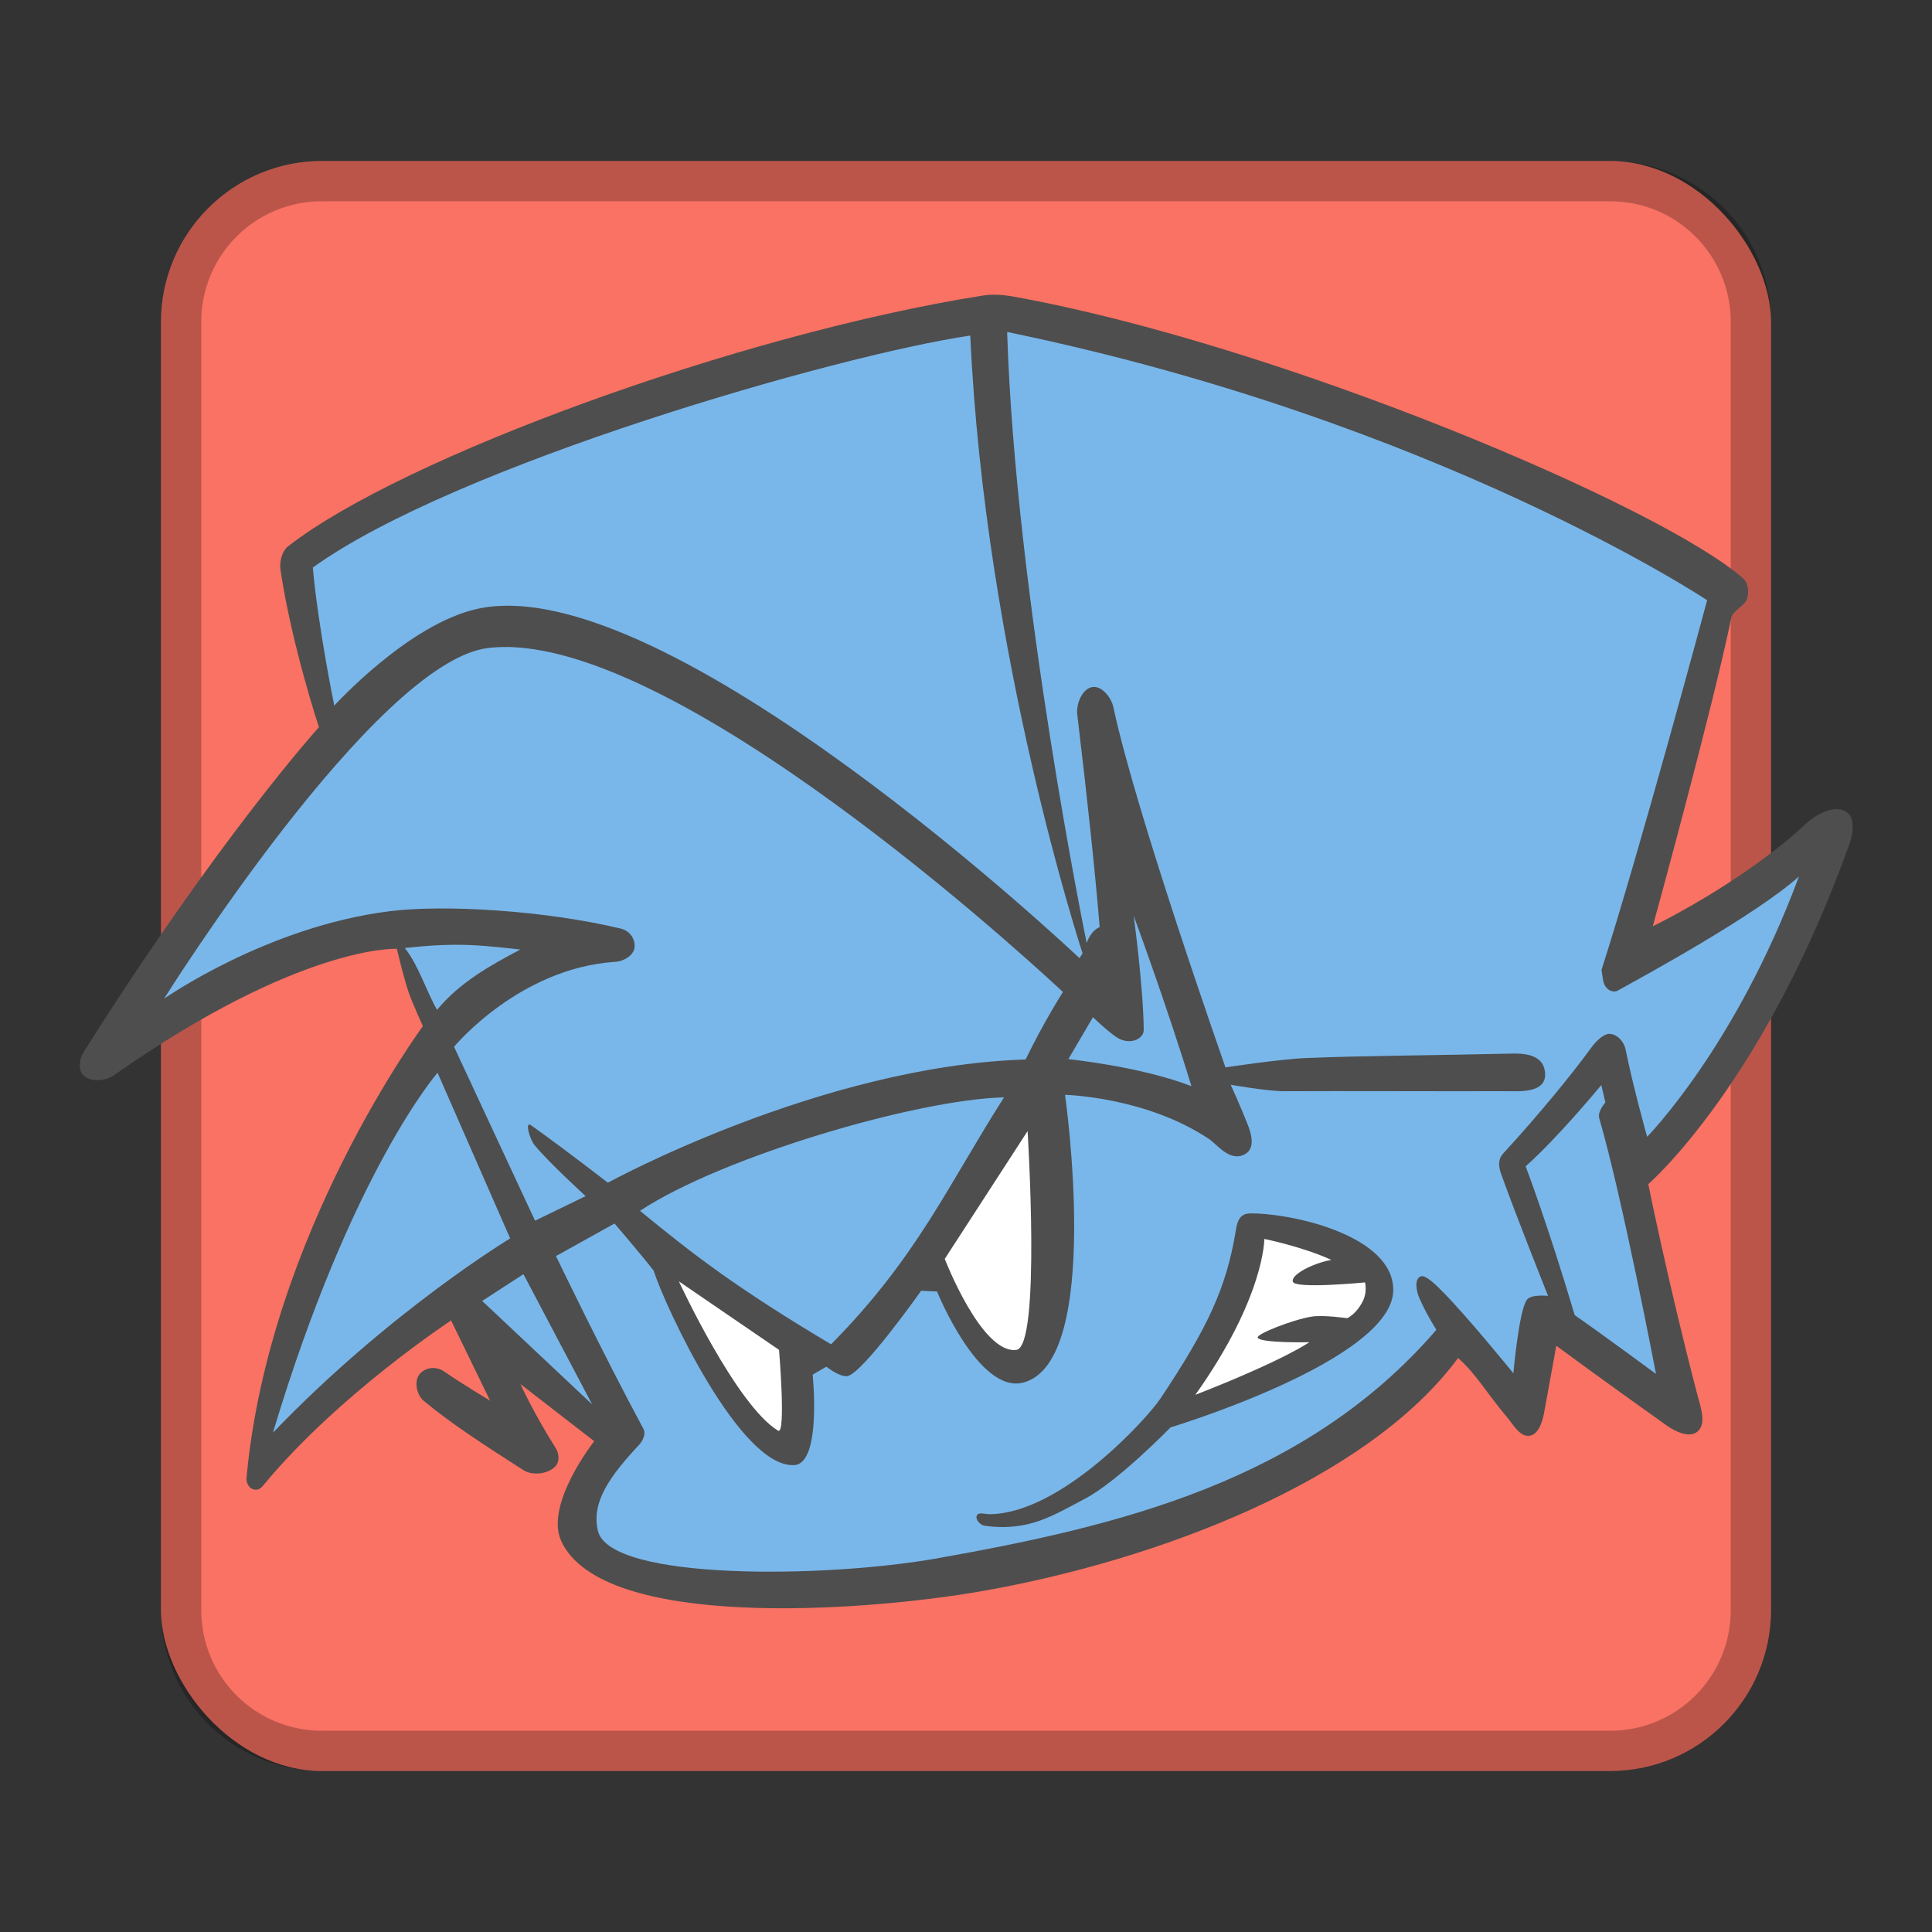 <?xml version="1.0" encoding="UTF-8" standalone="no"?>
<!-- Created with Inkscape (http://www.inkscape.org/) -->

<svg
   xmlns:dc="http://purl.org/dc/elements/1.1/"
   xmlns:cc="http://creativecommons.org/ns#"
   xmlns:rdf="http://www.w3.org/1999/02/22-rdf-syntax-ns#"
   xmlns:svg="http://www.w3.org/2000/svg"
   xmlns="http://www.w3.org/2000/svg"
   xmlns:sodipodi="http://sodipodi.sourceforge.net/DTD/sodipodi-0.dtd"
   xmlns:inkscape="http://www.inkscape.org/namespaces/inkscape"
   width="48px"
   height="48px"
   viewBox="0 0 48 48"
   version="1.1"
   id="SVGRoot"
   inkscape:version="0.92.4 (5da689c313, 2019-01-14)"
   sodipodi:docname="funkin.svg">
  <rect x="0" y="0" width="48" height="48" fill="#333333" stroke="none"/>
  <defs
     id="defs815" />
  <sodipodi:namedview
     id="base"
     pagecolor="#ffffff"
     bordercolor="#666666"
     borderopacity="1.0"
     inkscape:pageopacity="0.0"
     inkscape:pageshadow="2"
     inkscape:zoom="13.632692"
     inkscape:cx="25.048406"
     inkscape:cy="23.459606"
     inkscape:document-units="px"
     inkscape:current-layer="layer1"
     showgrid="true"
     inkscape:window-width="1920"
     inkscape:window-height="1017"
     inkscape:window-x="-8"
     inkscape:window-y="-8"
     inkscape:window-maximized="1"
     inkscape:grid-bbox="true"
     inkscape:snap-global="false">
    <inkscape:grid
       type="xygrid"
       id="grid1371" />
  </sodipodi:namedview>
  <g
     inkscape:label="Layer 1"
     inkscape:groupmode="layer"
     id="layer1">
    <rect
       style="opacity:1;vector-effect:none;fill:#f97263;fill-opacity:1;fill-rule:evenodd;stroke:none;stroke-width:4;stroke-linecap:round;stroke-linejoin:round;stroke-miterlimit:4;stroke-dasharray:none;stroke-dashoffset:0;stroke-opacity:1;paint-order:stroke fill markers"
       id="rect1373"
       width="40"
       height="40"
       x="4"
       y="4"
       ry="4" />
    <path
       style="opacity:0.25;vector-effect:none;fill:#000000;fill-opacity:1;fill-rule:evenodd;stroke:none;stroke-width:4;stroke-linecap:round;stroke-linejoin:round;stroke-miterlimit:4;stroke-dasharray:none;stroke-dashoffset:0;stroke-opacity:1;paint-order:stroke fill markers"
       d="M 8 4 C 5.784 4 4 5.784 4 8 L 4 40 C 4 42.216 5.784 44 8 44 L 40 44 C 42.216 44 44 42.216 44 40 L 44 8 C 44 5.784 42.216 4 40 4 L 8 4 z M 8 5 L 40 5 C 41.662 5 43 6.338 43 8 L 43 40 C 43 41.662 41.662 43 40 43 L 8 43 C 6.338 43 5 41.662 5 40 L 5 8 C 5 6.338 6.338 5 8 5 z "
       id="rect826" />
    <path
       inkscape:connector-curvature="0"
       d="m 11.207,32.806 0.97,1.994 c 0,0 -0.766,-0.462 -1.132,-0.719 -0.231,-0.162 -0.502,-0.097 -0.629,0.072 -0.132,0.175 -0.06,0.507 0.108,0.647 0.653,0.546 1.437,1.056 2.479,1.725 0.229,0.147 0.629,0.097 0.808,-0.108 0.095,-0.108 0.077,-0.31 0,-0.431 -0.571,-0.907 -0.88,-1.599 -0.88,-1.599 l 1.832,1.419 c 0,0 -1.239,1.571 -0.819,2.482 1.024,2.223 7.52,1.755 10.442,1.245 4.328,-0.756 9.577,-2.729 11.839,-5.793 0.445,0.388 0.691,0.846 1.22,1.474 0.155,0.184 0.321,0.495 0.559,0.457 0.218,-0.035 0.316,-0.342 0.356,-0.559 0.182,-0.986 0.305,-1.677 0.305,-1.677 0,0 1.075,0.794 2.744,1.982 0.211,0.15 0.562,0.317 0.762,0.152 0.236,-0.193 0.077,-0.62 0,-0.915 -0.713,-2.72 -1.22,-5.234 -1.22,-5.234 0,0 2.857,-2.466 4.999,-8.455 0.089,-0.249 0.146,-0.641 -0.072,-0.79 -0.288,-0.197 -0.751,0.05 -1.006,0.287 -1.589,1.481 -3.809,2.551 -3.809,2.551 0,0 1.48,-5.375 1.951,-7.67 0.032,-0.158 0.332,-0.298 0.385,-0.45 0.058,-0.167 0.042,-0.404 -0.09,-0.521 C 41.254,12.562 31.749,8.553 25.187,7.37 24.933,7.324 24.668,7.304 24.412,7.344 18.374,8.299 9.992,11.364 7.162,13.569 c -0.168,0.131 -0.223,0.399 -0.191,0.61 0.289,1.892 0.953,3.887 0.953,3.887 0,0 -2.483,2.74 -5.843,8.067 -0.102,0.162 -0.151,0.436 -0.018,0.575 0.176,0.184 0.555,0.155 0.764,0.009 4.649,-3.265 7.033,-3.144 7.033,-3.144 0,0 0.17,0.724 0.291,1.075 0.1,0.29 0.356,0.847 0.356,0.847 0,0 -3.829,5.169 -4.383,11.228 -0.009,0.101 0.049,0.231 0.144,0.269 0.157,0.064 0.235,-0.041 0.305,-0.126 1.853,-2.232 4.635,-4.06 4.635,-4.06 z"
       style="fill:#4e4e4e;stroke-width:0.999"
       id="path823" />
    <path
       inkscape:connector-curvature="0"
       d="m 25.022,8.248 c 0.209,6.587 1.976,15.181 1.976,15.181 0,0 0.095,-0.304 0.323,-0.395 -0.104,-1.283 -0.315,-3.277 -0.557,-5.282 -0.031,-0.258 0.12,-0.644 0.377,-0.683 0.239,-0.036 0.471,0.267 0.521,0.503 0.561,2.641 2.785,8.947 2.785,8.947 0,0 1.349,-0.206 2.03,-0.234 1.351,-0.055 3.125,-0.063 5.043,-0.108 0.278,-0.007 0.847,-0.016 0.868,0.503 0.019,0.477 -0.63,0.431 -0.904,0.431 -2.612,0.003 -3.761,-0.007 -5.563,0 -0.436,0.002 -1.344,-0.16 -1.344,-0.16 0,0 0.252,0.554 0.428,1.004 0.088,0.225 0.183,0.578 -0.072,0.719 -0.377,0.208 -0.687,-0.236 -0.898,-0.377 -1.57,-1.05 -3.575,-1.096 -3.575,-1.096 0,0 0.953,6.642 -1.042,7.15 -1.108,0.282 -2.138,-2.264 -2.138,-2.264 l -0.395,-0.018 c 0,0 -1.454,2.058 -1.833,2.12 -0.188,0.031 -0.521,-0.234 -0.521,-0.234 l -0.341,0.198 c 0,0 0.228,2.195 -0.449,2.246 -1.34,0.1 -3.21,-3.922 -3.503,-4.833 -0.31,-0.4 -0.97,-1.168 -0.97,-1.168 l -1.455,0.809 c 0,0 1.149,2.392 2.174,4.294 0.065,0.12 -0.015,0.295 -0.108,0.395 -0.707,0.758 -1.198,1.416 -1.024,2.138 0.299,1.244 5.652,1.176 8.426,0.683 4.469,-0.795 9.143,-1.897 12.404,-5.677 -0.212,-0.355 -0.297,-0.508 -0.422,-0.79 -0.073,-0.165 -0.133,-0.475 0.036,-0.539 0.124,-0.047 0.41,0.245 0.575,0.413 0.616,0.627 1.725,1.994 1.725,1.994 0,0 0.14,-1.586 0.341,-1.832 0.112,-0.136 0.521,-0.09 0.521,-0.09 0,0 -0.804,-2.015 -1.168,-3.036 -0.078,-0.219 -0.061,-0.379 0.054,-0.503 0.87,-0.944 1.736,-2.004 2.155,-2.585 0.176,-0.245 0.356,-0.391 0.488,-0.386 0.195,0.007 0.36,0.198 0.398,0.39 0.178,0.894 0.534,2.167 0.534,2.167 0,0 2.2,-2.23 3.772,-6.467 -1.074,0.963 -3.875,2.49 -4.509,2.838 -0.069,0.038 -0.173,0.015 -0.233,-0.036 -0.13,-0.11 -0.12,-0.213 -0.162,-0.485 0.965,-3.006 2.623,-9.18 2.623,-9.18 0,0 -6.695,-4.459 -17.39,-6.665 z m -0.916,0.089 C 20.837,8.816 11.309,11.552 7.772,14.101 c 0.131,1.476 0.533,3.43 0.533,3.43 0,0 1.835,-2.022 3.549,-2.403 4.701,-1.046 14.966,8.678 14.966,8.678 l 0.076,-0.121 c 0,0 -2.424,-7.349 -2.79,-15.349 z M 12.572,16.075 c -0.154,-6.49e-4 -0.304,0.007 -0.448,0.025 -2.81,0.343 -8.048,8.713 -8.048,8.713 0,0 2.549,-1.792 5.605,-2.174 1.376,-0.172 3.874,-0.016 5.74,0.431 0.248,0.059 0.374,0.29 0.342,0.485 -0.031,0.19 -0.275,0.329 -0.467,0.341 -2.401,0.152 -4.015,2.111 -4.015,2.111 l 2.012,4.321 1.257,-0.611 c 0,0 -0.906,-0.826 -1.264,-1.26 -0.128,-0.155 -0.255,-0.616 -0.092,-0.5 0.866,0.616 1.908,1.427 1.908,1.427 0,0 5.302,-2.906 10.379,-3.061 0.444,-0.921 0.927,-1.677 0.927,-1.677 0,0 -9.059,-8.551 -13.835,-8.572 z m 15.593,6.671 c 0,0 0.238,1.744 0.251,2.838 0.003,0.235 -0.358,0.401 -0.683,0.18 -0.246,-0.167 -0.579,-0.492 -0.579,-0.492 l -0.611,1.042 c 0,0 1.791,0.18 3.058,0.672 -0.618,-2.026 -1.437,-4.239 -1.437,-4.24 z m -16.905,0.727 c -0.342,0.003 -0.724,0.027 -1.202,0.08 0.345,0.441 0.518,1.036 0.8,1.537 0.562,-0.681 1.324,-1.106 2.07,-1.499 -0.633,-0.07 -1.097,-0.123 -1.668,-0.118 z m -0.389,3.179 c 0,0 -2.139,2.445 -4.09,8.943 2.9,-3.022 5.894,-4.827 5.894,-4.827 l -1.804,-4.116 z m 28.913,0.305 c 0,0 -1.071,1.304 -1.88,2.02 0,0 0.542,1.417 1.219,3.697 0.656,0.455 2.02,1.461 2.02,1.461 0,0 -0.839,-4.391 -1.41,-6.352 -0.05,-0.17 0.152,-0.394 0.152,-0.394 l -0.101,-0.432 z m -14.838,0.306 c -2.204,0.055 -7.052,1.496 -9.045,2.82 1.339,1.099 2.415,1.928 4.747,3.316 2.136,-2.16 2.897,-3.941 4.298,-6.137 z m 6.112,2.883 c 1.08,-0.004 3.561,0.56 3.557,1.904 -0.005,1.744 -5.533,3.413 -5.533,3.413 0,0 -1.315,1.352 -2.138,1.779 -0.76,0.394 -1.371,0.818 -2.479,0.665 -0.106,-0.015 -0.239,-0.153 -0.198,-0.251 0.042,-0.1 0.204,-0.035 0.324,-0.036 1.779,-0.023 3.912,-2.382 4.24,-2.874 1.181,-1.77 1.636,-2.754 1.868,-4.15 0.032,-0.189 0.067,-0.448 0.359,-0.449 z m -18.054,1.511 -1.024,0.665 2.731,2.569 -1.706,-3.234 z"
       style="fill:#79b7ea;stroke-width:0.999;fill-opacity:1"
       id="path825" />
    <path
       inkscape:connector-curvature="0"
       d="M 25.53,28.102 23.472,31.277 c 0,0 0.913,2.366 1.778,2.261 0.618,-0.075 0.28,-5.437 0.28,-5.437 z m -8.664,3.733 c 0,0 1.424,3.079 2.464,3.709 0.203,0.123 0.025,-2.007 0.025,-2.007 l -2.489,-1.702 z"
       style="fill:#ffffff;stroke-width:0.999"
       id="path827" />
    <path
       inkscape:connector-curvature="0"
       d="m 29.697,34.655 c 1.725,-2.426 1.715,-3.874 1.715,-3.874 0,0 0.966,0.197 1.664,0.521 -0.468,0.084 -1.024,0.376 -0.953,0.546 0.076,0.18 1.791,0.013 1.791,0.013 0,0 0.058,0.239 -0.051,0.457 -0.17,0.343 -0.394,0.432 -0.394,0.432 0,0 -0.597,-0.087 -0.889,-0.038 -0.471,0.078 -1.375,0.434 -1.334,0.521 0.068,0.142 1.283,0.114 1.283,0.114 0,0 -0.605,0.437 -2.833,1.308 z"
       style="fill:#ffffff;stroke-width:0.999"
       id="path829" />
  </g>
  <style
     id="style817"
     type="text/css">.st0{fill:#FFFFFF;}</style>
  <style
     id="style819"
     type="text/css">.st0{fill:#FFFFFF;}</style>
</svg>
